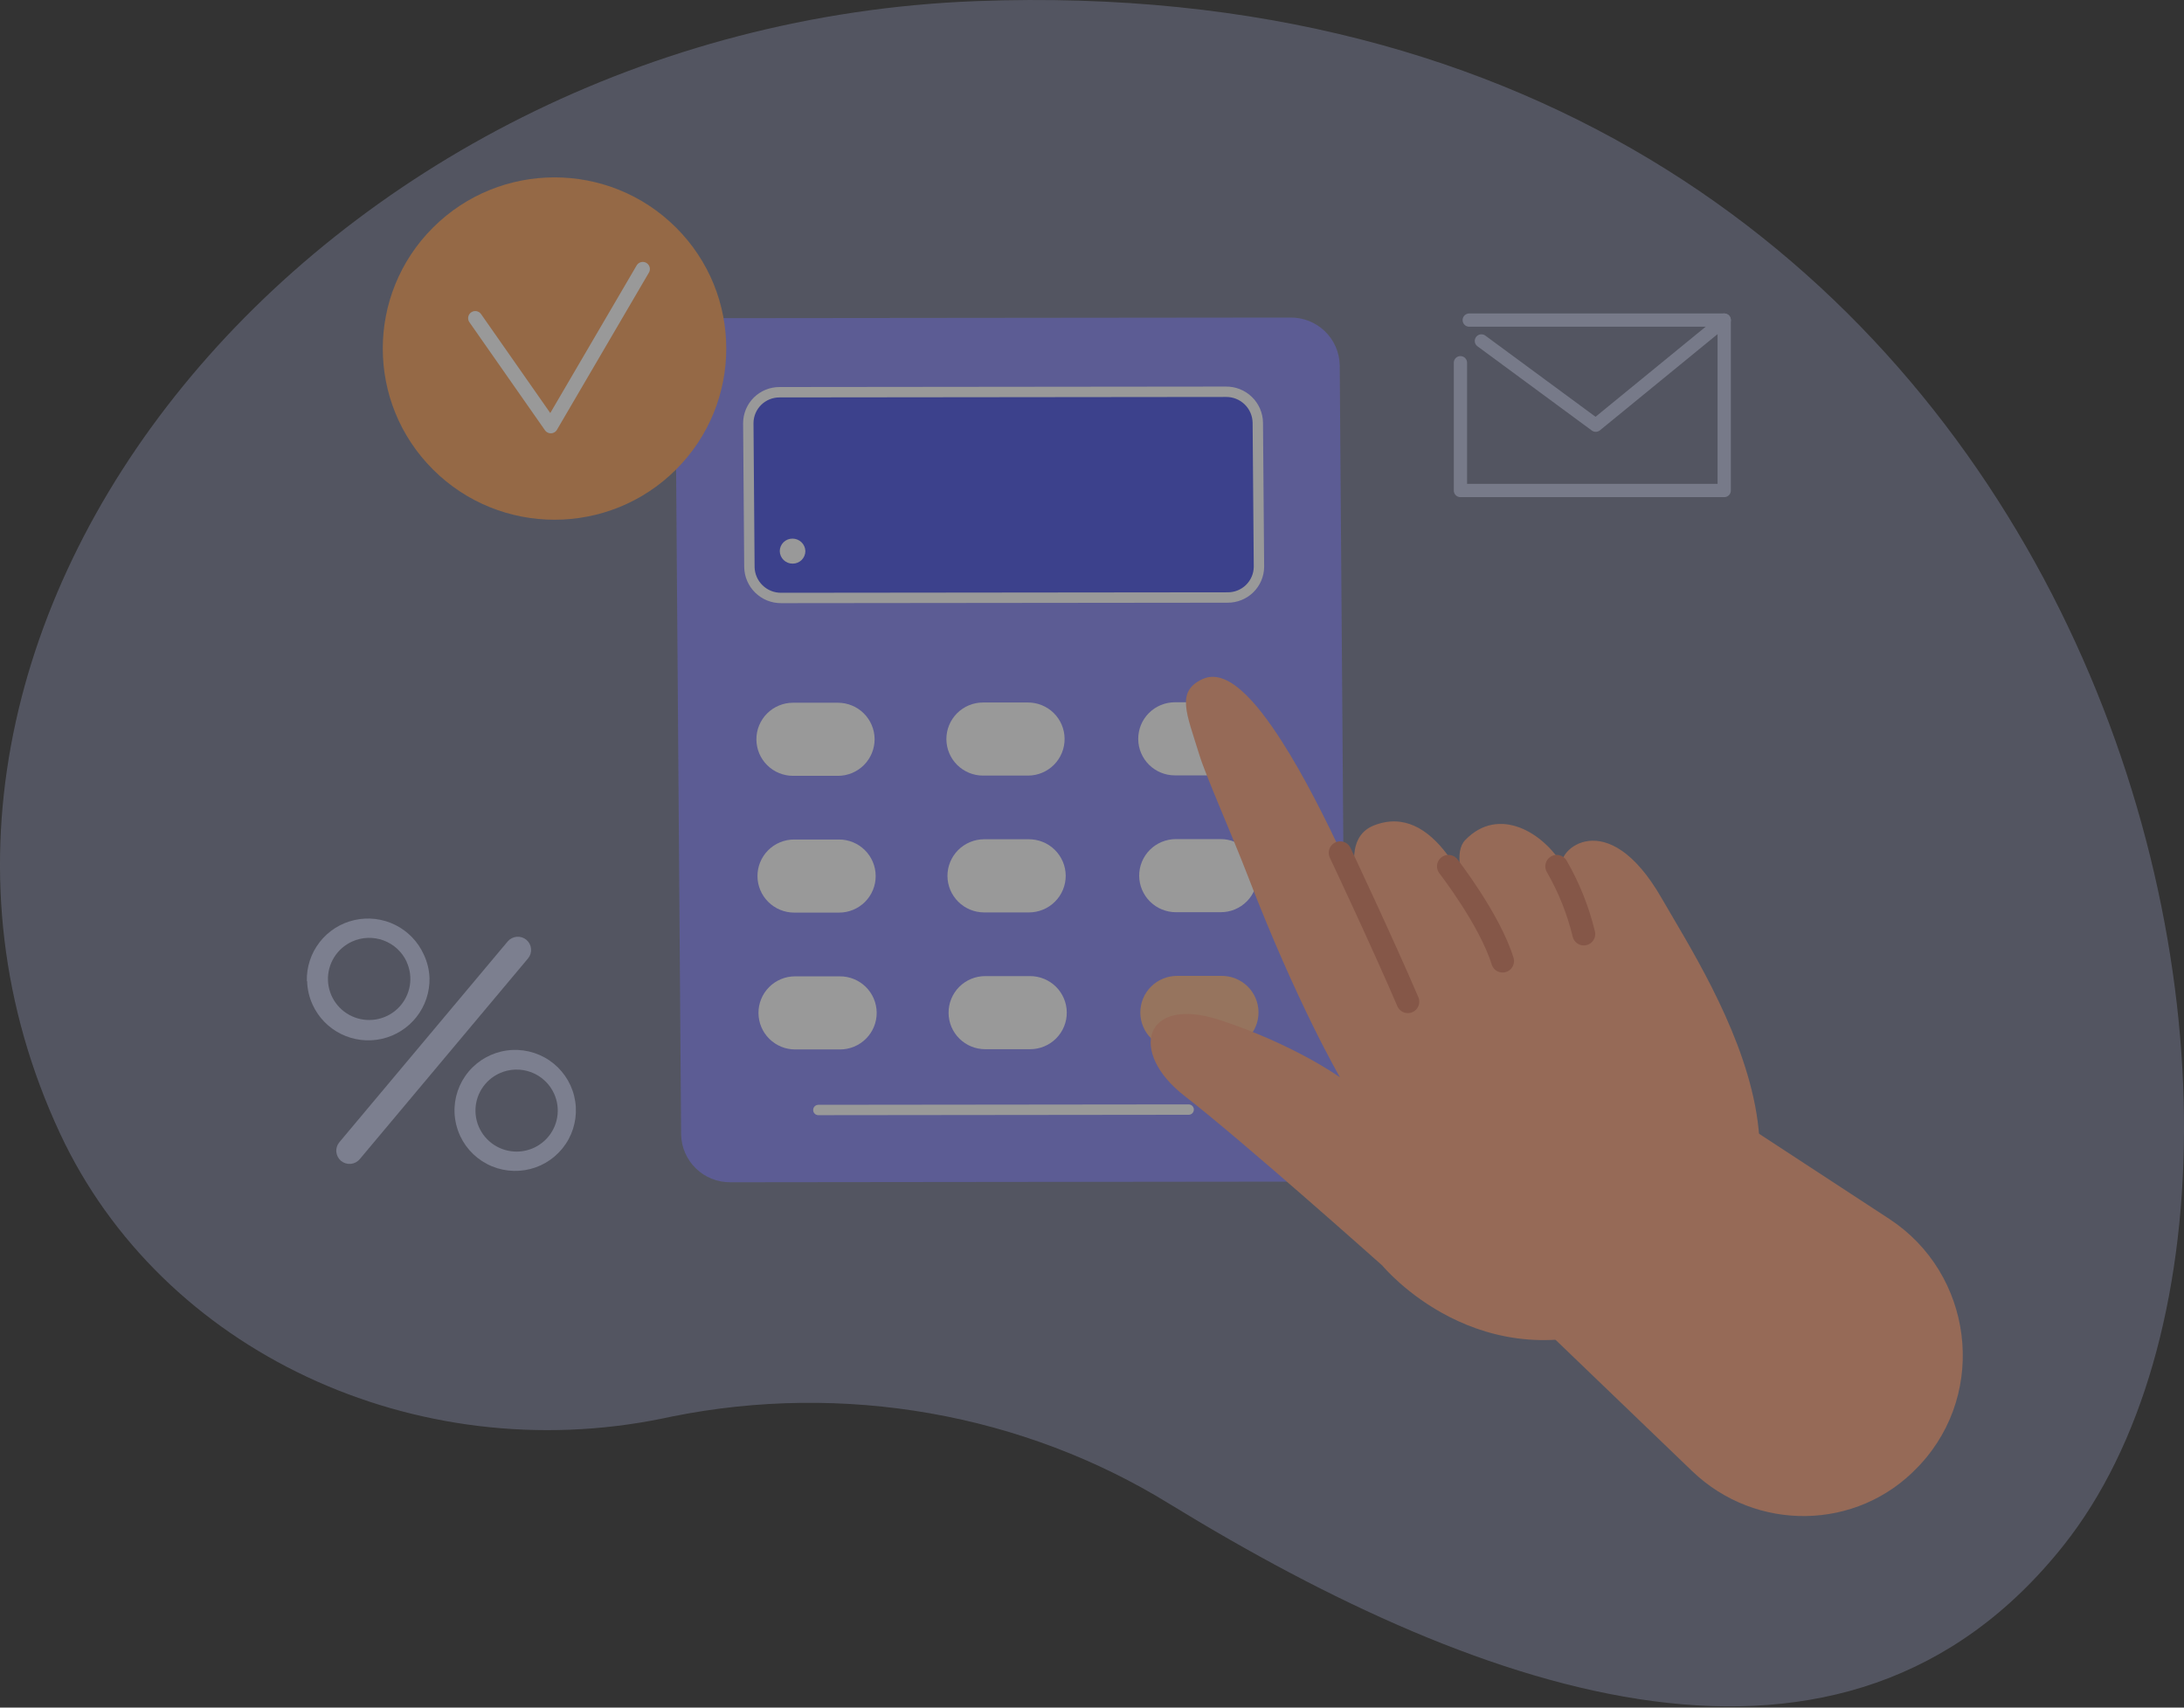 <svg fill="none" height="258" viewBox="0 0 330 258" width="330" xmlns="http://www.w3.org/2000/svg"><rect x="0" y="0" width="330" height="258" fill="#333333" stroke="none"/><g opacity=".5"><path d="m147.582.167c-99.503 3.747-174.238 94.465-138.516 171.074 15.391 32.993 53.723 50.717 91.048 43.074l1.473-.306c12.832-2.578 26.083-2.738 38.981-.469 12.898 2.27 25.186 6.922 36.146 13.686 47.934 29.342 101.936 48.044 135.113 6.228 47.133-59.374 6.069-239.699-164.245-233.287z" fill="#c3cdff" fill-opacity=".45"/><path d="m195.965 178.529-85.597.095c-1.943.017-3.815-.73-5.209-2.079-1.395-1.349-2.2-3.192-2.241-5.128l-.874-116.131c.004-.955.197-1.899.568-2.78s.913-1.679 1.595-2.349c.682-.671 1.49-1.2 2.378-1.558s1.838-.538 2.796-.529l85.597-.087c1.944-.021 3.817.723 5.212 2.072 1.395 1.348 2.2 3.191 2.239 5.127l.873 116.13c-.002.956-.194 1.901-.565 2.781-.37.881-.913 1.68-1.595 2.351s-1.49 1.201-2.379 1.558c-.889.358-1.839.537-2.798.527z" fill="#8585f6"/><path d="m185.485 90.276-67.439.07c-1.255.012-2.465-.471-3.366-1.343-.901-.872-1.421-2.063-1.446-3.314l-.166-21.762c.002-.617.127-1.226.366-1.795.239-.568.589-1.084 1.029-1.518s.961-.776 1.534-1.008 1.186-.349 1.805-.345l67.447-.07c1.255-.012 2.464.471 3.363 1.343.9.872 1.418 2.063 1.441 3.314l.174 21.805c-.016 1.239-.524 2.421-1.413 3.288s-2.086 1.346-3.329 1.335z" fill="#4550e5"/><path d="m185.485 90.276-67.439.07c-1.255.012-2.465-.471-3.366-1.343-.901-.872-1.421-2.063-1.446-3.314l-.166-21.762c.002-.617.127-1.226.366-1.795.239-.568.589-1.084 1.029-1.518s.961-.776 1.534-1.008 1.186-.349 1.805-.345l67.447-.07c1.255-.012 2.464.471 3.363 1.343.9.872 1.418 2.063 1.441 3.314l.174 21.805c-.016 1.239-.524 2.421-1.413 3.288s-2.086 1.346-3.329 1.335z" stroke="#fff" stroke-linecap="round" stroke-linejoin="round" stroke-width="1.57"/><g fill="#fff"><path d="m126.615 117.22h-6.778c-1.462.003-2.867-.572-3.906-1.598s-1.629-2.419-1.64-3.877c-.007-.729.131-1.452.406-2.128s.682-1.29 1.197-1.808 1.128-.93 1.803-1.21c.675-.281 1.4-.425 2.131-.425h6.778c1.464 0 2.868.576 3.907 1.603 1.039 1.028 1.628 2.422 1.64 3.881.004.728-.136 1.45-.412 2.124s-.683 1.287-1.197 1.804c-.515.517-1.127.927-1.801 1.208-.674.28-1.397.425-2.128.426z"/><path d="m155.322 117.185h-6.778c-1.464 0-2.868-.576-3.907-1.603-1.039-1.028-1.628-2.423-1.64-3.881-.006-.728.134-1.451.409-2.125.276-.675.683-1.288 1.198-1.806.514-.517 1.127-.927 1.802-1.207.674-.28 1.398-.424 2.129-.424h6.778c1.463-.005 2.869.569 3.908 1.595 1.04 1.026 1.629 2.422 1.638 3.88.007.729-.131 1.452-.406 2.128s-.682 1.29-1.197 1.808-1.128.929-1.803 1.21-1.4.425-2.131.425z"/><path d="m184.309 117.152h-6.778c-1.464.002-2.87-.573-3.909-1.601-1.04-1.028-1.628-2.424-1.637-3.883-.006-.729.133-1.451.408-2.126.276-.674.683-1.288 1.198-1.805s1.127-.927 1.802-1.207 1.398-.425 2.129-.425h6.778c1.463 0 2.868.577 3.907 1.604 1.038 1.027 1.628 2.422 1.639 3.88.006.729-.133 1.451-.409 2.126-.275.674-.682 1.288-1.197 1.805s-1.127.928-1.802 1.208-1.398.424-2.129.424z"/><path d="m126.776 137.886h-6.769c-1.464 0-2.869-.576-3.91-1.603-1.04-1.027-1.631-2.422-1.645-3.881-.006-.728.133-1.451.409-2.125.275-.675.682-1.288 1.197-1.805s1.127-.928 1.802-1.208 1.399-.424 2.129-.424h6.778c1.464-.002 2.87.573 3.909 1.601 1.04 1.028 1.628 2.424 1.638 3.883.007.729-.132 1.451-.407 2.127-.275.675-.682 1.289-1.197 1.806s-1.128.928-1.803 1.207c-.675.28-1.4.423-2.131.422z"/><path d="m155.491 137.858h-6.778c-1.464 0-2.869-.576-3.909-1.603s-1.632-2.422-1.646-3.881c-.004-.729.135-1.451.411-2.126.276-.674.683-1.288 1.198-1.805.514-.518 1.126-.929 1.8-1.211.675-.281 1.398-.427 2.129-.429h6.778c1.464 0 2.869.576 3.909 1.603 1.041 1.027 1.632 2.422 1.646 3.881.004.728-.135 1.45-.411 2.125s-.683 1.288-1.198 1.806c-.514.517-1.126.929-1.8 1.21s-1.398.428-2.129.43z"/><path d="m184.453 137.826h-6.769c-1.464 0-2.869-.576-3.91-1.603-1.04-1.027-1.631-2.422-1.645-3.881-.006-.729.133-1.451.409-2.126.276-.674.683-1.288 1.197-1.805.515-.517 1.128-.927 1.802-1.207.675-.281 1.399-.425 2.13-.425h6.778c1.464-.002 2.869.574 3.908 1.601 1.04 1.028 1.629 2.424 1.638 3.883.007.729-.131 1.452-.407 2.127-.275.675-.682 1.289-1.197 1.807-.515.517-1.128.927-1.803 1.207s-1.399.423-2.131.422z"/><path d="m126.929 158.56h-6.778c-1.464.002-2.869-.573-3.909-1.601-1.039-1.028-1.628-2.424-1.637-3.883-.007-.728.131-1.45.406-2.125.274-.674.68-1.288 1.195-1.805.514-.517 1.125-.928 1.8-1.208.674-.28 1.397-.424 2.128-.424h6.778c1.463-.003 2.868.571 3.909 1.597 1.04 1.026 1.632 2.42 1.646 3.878.007.729-.132 1.452-.407 2.128s-.682 1.29-1.197 1.808-1.127.929-1.803 1.21c-.675.281-1.399.425-2.131.425z"/><path d="m155.652 158.523h-6.778c-1.463.005-2.869-.569-3.908-1.595-1.04-1.027-1.629-2.422-1.638-3.88-.007-.73.131-1.453.406-2.128.276-.676.682-1.291 1.197-1.809s1.128-.929 1.803-1.209c.676-.281 1.4-.425 2.132-.425h6.777c1.464 0 2.868.576 3.907 1.603s1.628 2.422 1.64 3.881c.006.728-.133 1.45-.409 2.125s-.683 1.288-1.198 1.805c-.514.517-1.127.928-1.802 1.208-.674.28-1.398.424-2.129.424z"/></g><path d="m184.623 158.5h-6.778c-1.464.003-2.87-.573-3.909-1.601-1.04-1.027-1.628-2.423-1.637-3.883-.006-.728.132-1.45.407-2.124.276-.675.682-1.288 1.195-1.806.514-.518 1.125-.929 1.799-1.211.674-.281 1.397-.427 2.127-.43h6.778c1.464-.004 2.871.569 3.912 1.595s1.632 2.422 1.643 3.881c.007.729-.131 1.453-.406 2.129s-.682 1.291-1.196 1.81c-.515.519-1.128.931-1.803 1.212-.676.282-1.4.427-2.132.428z" fill="#f9b589"/><path d="m119.769 85.159c-.509.005-.999-.191-1.364-.545-.365-.354-.575-.837-.584-1.344.001-.25.052-.497.149-.728.098-.23.24-.439.418-.615.179-.175.39-.314.623-.408.232-.094.481-.141.732-.139.508-.002.997.194 1.361.547.365.353.575.835.587 1.341-.001.25-.052.497-.149.728-.098.23-.24.439-.418.615-.179.176-.39.314-.623.408-.232.094-.481.141-.732.139z" fill="#fff"/><path d="m123.653 167.707 55.952-.061" stroke="#fff" stroke-linecap="round" stroke-linejoin="round" stroke-width="1.57"/><path d="m208.868 191.209s-21.221-18.929-29.852-25.6c-8.631-6.672-6.1-15.192 5.192-11.525s18.262 8.686 18.262 8.686-6.49-11.091-13.914-30.402c-2.395-6.225-6.399-15.224-7.34-18.337-1.947-6.326-3.556-9.566.493-11.435 3.68-1.684 7.989 3.189 11.98 9.42 6.743 10.523 12.979 25.856 15.978 32.38 0 0-9.884-16.64-2.051-19.688 8.949-3.495 14.595 9.005 17.665 18.412 0 0-7.197-12.755-3.894-16.186 5.114-5.326 11.973-1.002 14.757 3.871-1.148-2.054 6.613-9.567 14.926 4.898 7.691 13.393 31.521 48.886-4.646 63.995-22.753 9.515-37.556-8.489-37.556-8.489z" fill="#f9a17b"/><path d="m202.497 128.846s6.397 13.555 10.226 22.497" stroke="#d87b5d" stroke-linecap="round" stroke-linejoin="round" stroke-width="3.45"/><path d="m218.857 130.893s6.246 8.035 8.182 14.316" stroke="#d87b5d" stroke-linecap="round" stroke-linejoin="round" stroke-width="3.45"/><path d="m235.221 130.893c1.841 3.187 3.218 6.632 4.09 10.225" stroke="#d87b5d" stroke-linecap="round" stroke-linejoin="round" stroke-width="3.45"/><path d="m222.944 190.802 32.734 31.459c9.625 9.257 24.953 9.078 34.133-.641l.343-.359c10.235-11.085 7.915-28.849-4.685-37.094l-40.815-26.688z" fill="#f9a17b"/><path d="m46.406 148.226c.031 1.227.31 2.435.821 3.552.881 1.934 2.406 3.506 4.316 4.449 1.91.943 4.088 1.2 6.166.727 2.078-.473 3.929-1.647 5.238-3.323 1.31-1.676 1.999-3.751 1.95-5.875-.047-1.231-.344-2.439-.873-3.552-.878-1.937-2.401-3.513-4.311-4.459-1.91-.946-4.09-1.204-6.17-.73-2.08.473-3.931 1.649-5.239 3.328-1.309 1.679-1.994 3.758-1.94 5.883zm15.041-2.89c.51 1.118.676 2.361.477 3.572-.199 1.212-.754 2.337-1.595 3.234s-1.93 1.526-3.129 1.806-2.455.2-3.608-.232c-1.153-.431-2.152-1.193-2.871-2.19-.719-.997-1.124-2.184-1.166-3.411s.283-2.438.932-3.482c.649-1.043 1.595-1.871 2.716-2.378 1.501-.681 3.21-.741 4.755-.168 1.545.572 2.8 1.731 3.49 3.223z" fill="#c5cbeb"/><path d="m68.682 168.117c.052 1.233.348 2.443.873 3.561.971 2.047 2.671 3.662 4.769 4.532 2.098.87 4.445.932 6.587.176 2.142-.757 3.925-2.279 5.005-4.272s1.379-4.314.839-6.514-1.88-4.122-3.76-5.393-4.168-1.802-6.418-1.488c-2.251.313-4.304 1.448-5.763 3.185-1.459 1.736-2.219 3.95-2.132 6.213zm15.041-2.881c.508 1.116.673 2.358.473 3.567s-.755 2.333-1.595 3.228c-.84.895-1.928 1.522-3.125 1.801-1.198.279-2.451.198-3.602-.233-1.151-.43-2.149-1.192-2.866-2.187-.717-.996-1.122-2.181-1.164-3.406s.282-2.434.931-3.476c.648-1.042 1.592-1.868 2.712-2.375.744-.337 1.547-.525 2.364-.552.817-.028 1.631.105 2.395.392.765.286 1.466.719 2.062 1.276.597.556 1.078 1.224 1.415 1.965z" fill="#c5cbeb"/><path d="m79.785 144.805-25.435 30.336c-.341.405-.83.659-1.358.706s-1.054-.116-1.463-.454c-.406-.34-.661-.827-.709-1.354-.048-.526.116-1.05.455-1.457l25.435-30.337c.341-.405.83-.658 1.358-.706.529-.047 1.054.116 1.463.454.406.34.661.827.709 1.354.047.527-.116 1.051-.455 1.458z" fill="#c5cbeb"/><path d="m221.999 48.363h38.527v25.749h-39.855v-19.307" stroke="#bcc2e0" stroke-linecap="round" stroke-linejoin="round" stroke-width="2"/><path d="m223.838 51.514 17.277 12.726 19.417-15.877" stroke="#bcc2e0" stroke-linecap="round" stroke-linejoin="round" stroke-width="2"/><path d="m102.138 70.949c10.134-10.1 10.134-26.475 0-36.574-10.134-10.1-26.565-10.1-36.699 0-10.134 10.1-10.134 26.475 0 36.574 10.134 10.1 26.565 10.1 36.699-0z" fill="#f79f59"/><path d="m71.81 48.072 11.416 16.322 13.896-23.747" stroke="#fff" stroke-linecap="round" stroke-linejoin="round" stroke-width="2.15"/></g></svg>
